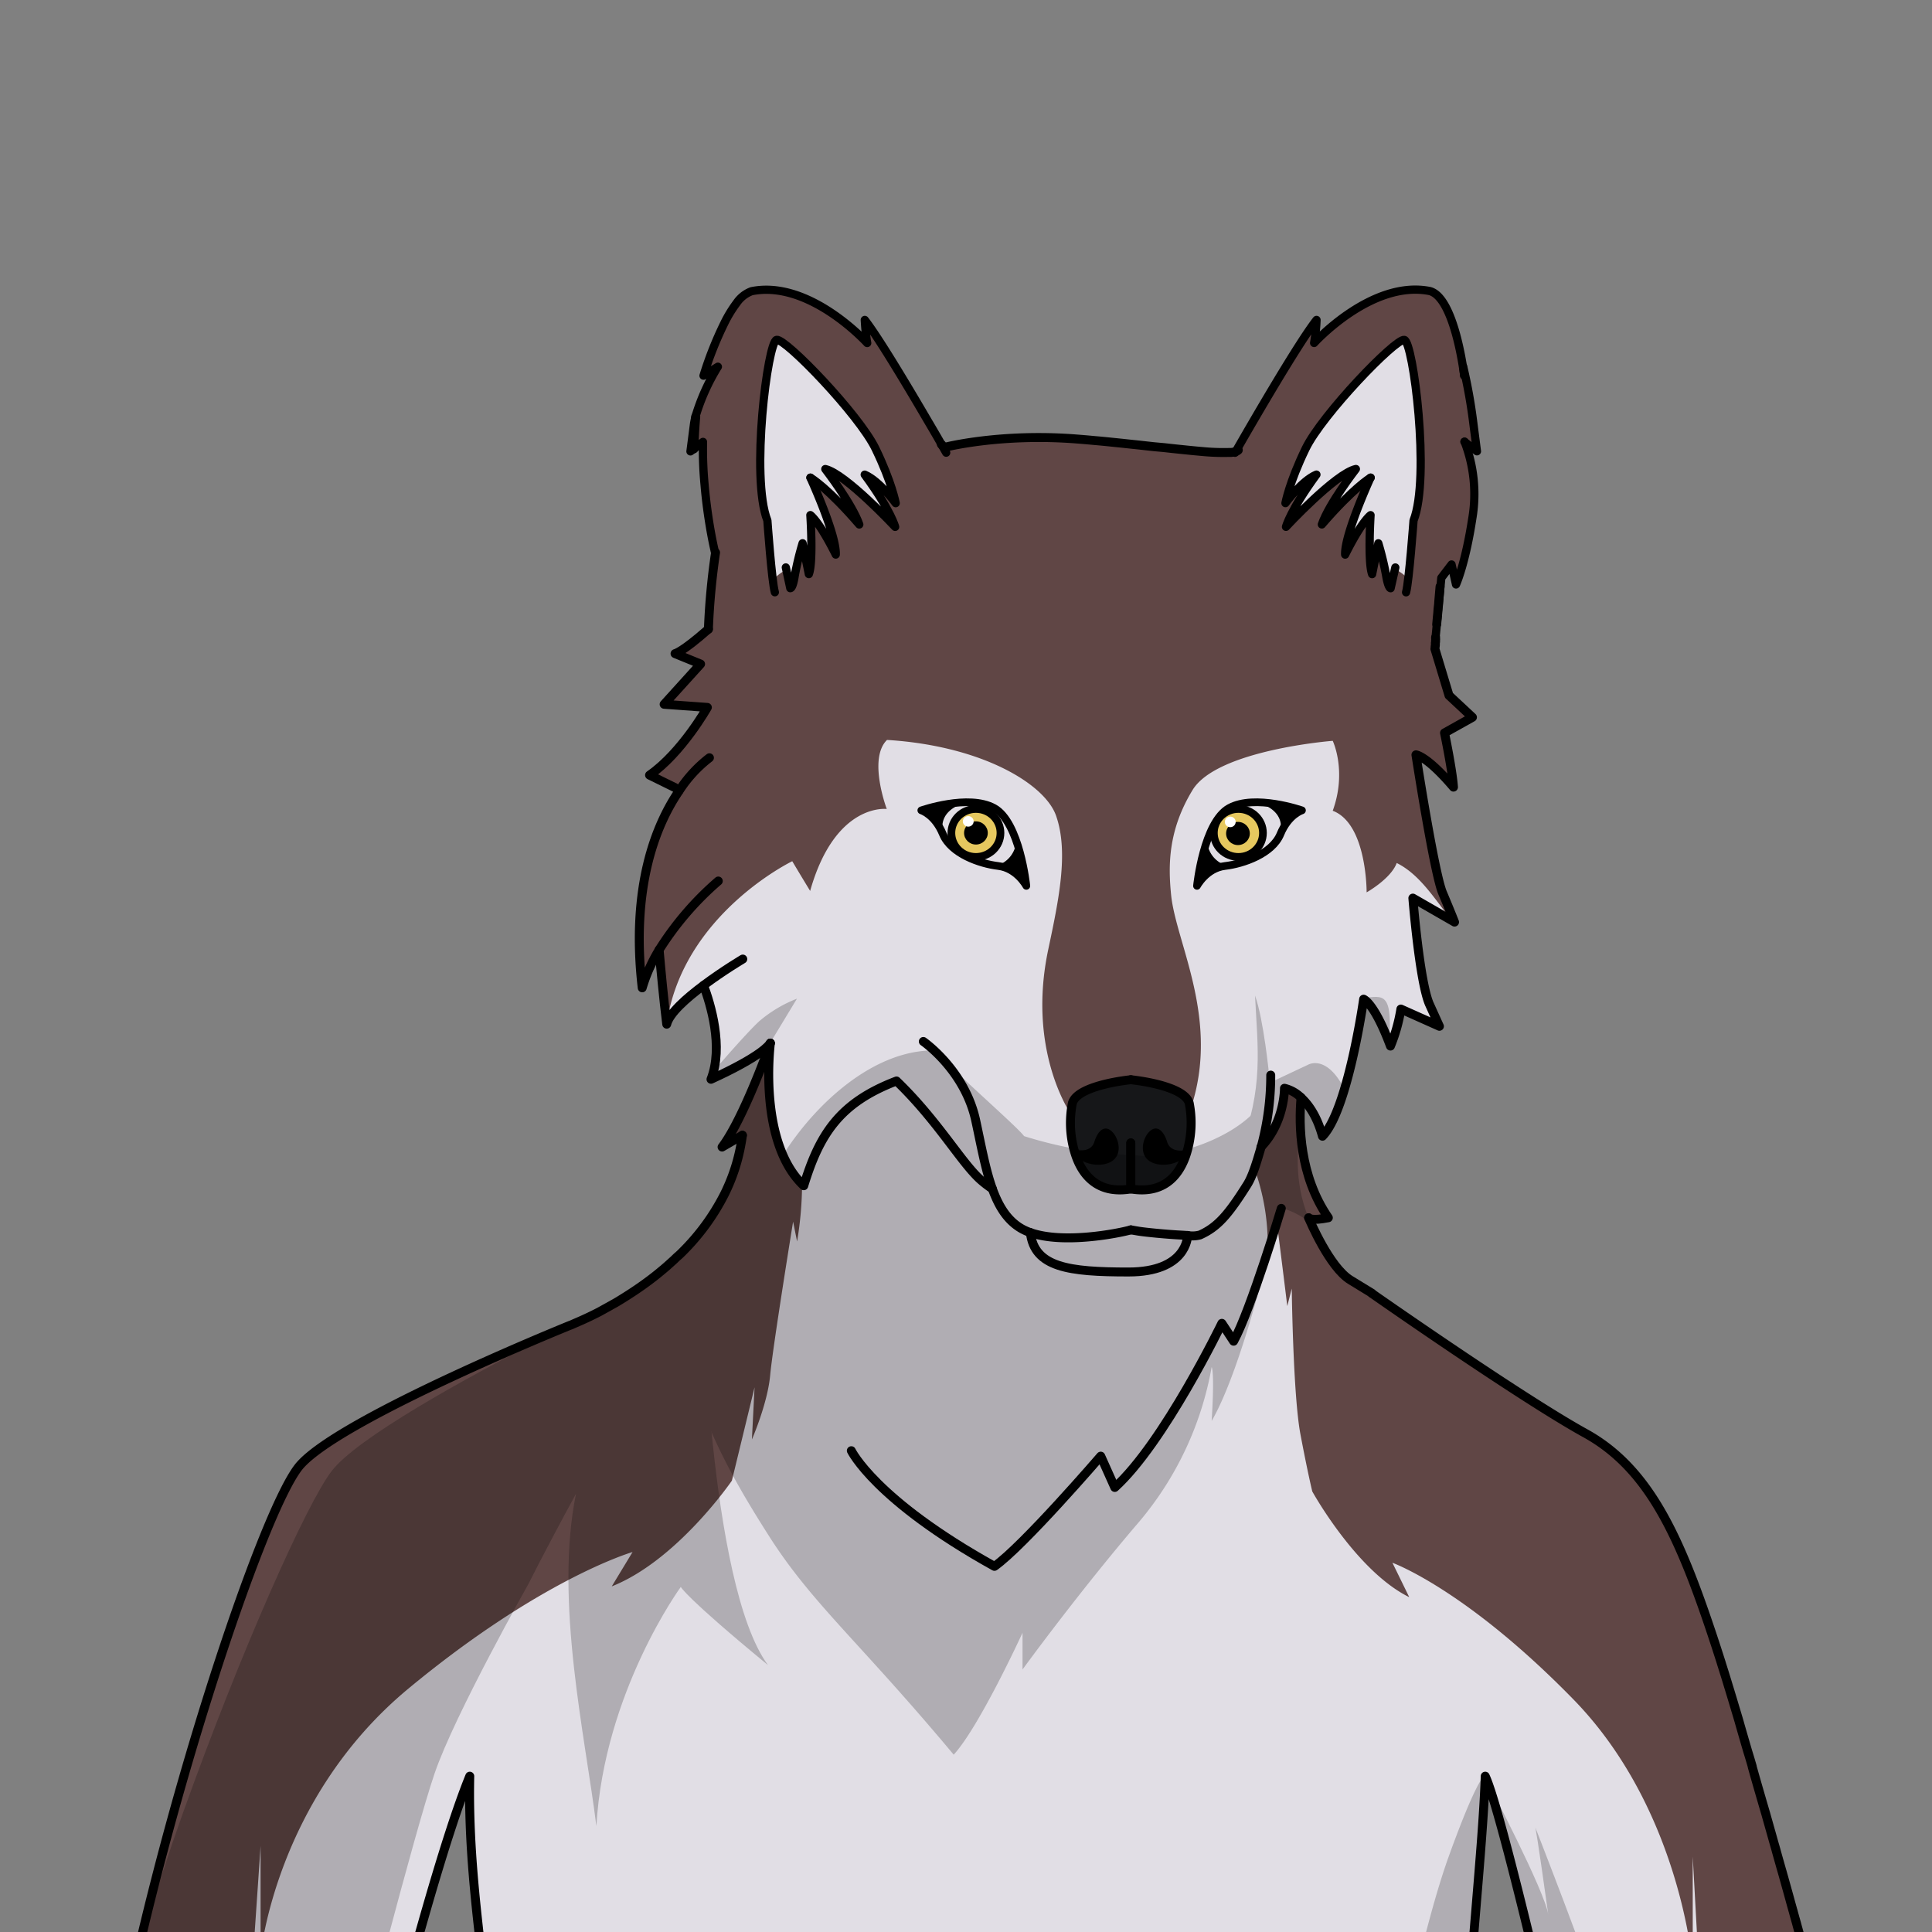 <svg xmlns="http://www.w3.org/2000/svg" viewBox="0 0 432 432">
  <rect x="0" y="0" width="432" height="432" fill="#808080" stroke="none"/>
  <defs>
    <style>.BUNTAI_WOLF_BODY_WOLF_BODY_41_cls-1{isolation:isolate;}.BUNTAI_WOLF_BODY_WOLF_BODY_41_cls-2{fill:#e1dee5;}.BUNTAI_WOLF_BODY_WOLF_BODY_41_cls-3{fill:#604645;}.BUNTAI_WOLF_BODY_WOLF_BODY_41_cls-4{fill:#161719;}.BUNTAI_WOLF_BODY_WOLF_BODY_41_cls-10,.BUNTAI_WOLF_BODY_WOLF_BODY_41_cls-5,.BUNTAI_WOLF_BODY_WOLF_BODY_41_cls-6,.BUNTAI_WOLF_BODY_WOLF_BODY_41_cls-9{fill:none;stroke:#000;stroke-linecap:round;}.BUNTAI_WOLF_BODY_WOLF_BODY_41_cls-10,.BUNTAI_WOLF_BODY_WOLF_BODY_41_cls-5,.BUNTAI_WOLF_BODY_WOLF_BODY_41_cls-6{stroke-linejoin:round;}.BUNTAI_WOLF_BODY_WOLF_BODY_41_cls-5{stroke-width:2px;}.BUNTAI_WOLF_BODY_WOLF_BODY_41_cls-6{stroke-width:1.72px;}.BUNTAI_WOLF_BODY_WOLF_BODY_41_cls-7{fill:#e6c85f;}.BUNTAI_WOLF_BODY_WOLF_BODY_41_cls-8{fill:#fff;}.BUNTAI_WOLF_BODY_WOLF_BODY_41_cls-9{stroke-miterlimit:10;stroke-width:1.72px;}.BUNTAI_WOLF_BODY_WOLF_BODY_41_cls-10{stroke-width:1.84px;}.BUNTAI_WOLF_BODY_WOLF_BODY_41_cls-11{opacity:0.22;mix-blend-mode:multiply;}</style>
  </defs>
  <g class="BUNTAI_WOLF_BODY_WOLF_BODY_41_cls-1">
    <g id="body">
      <path class="BUNTAI_WOLF_BODY_WOLF_BODY_41_cls-2" d="M409.78,460.58H348.51c-5.18-22.35-13.59-57.52-16.41-63.43-.51,15.73-3.63,43-4.41,63.43H109.92c-.91-18.36-5.4-39.85-4.88-63.43-5.62,13.74-13.75,43.75-18.84,63.43H25.84c9.71-52.89,33-123.56,41.33-133,9.4-10.63,60.24-31.21,60.24-31.21a76.61,76.61,0,0,0,25.19-16.43l.87-.9a49.4,49.4,0,0,0,8.5-12L162,267A40.71,40.71,0,0,0,165.65,256c.14-.72.26-1.45.35-2.19l-2.53,1.46-2,1.17c4.71-6.23,10.38-22.07,10.78-23.21,0,0,0,0,0,0s0,.07,0,.13,0,.18,0,.3c-.05.52-.14,1.42-.2,2.63a.28.28,0,0,1,0,.09c0,.67-.07,1.43-.09,2.26,0,.18,0,.36,0,.54,0,1.67,0,3.6.15,5.66,0,.38.06.78.1,1.17a49.66,49.66,0,0,0,.91,6c.11.48.22,1,.35,1.45s.24.89.37,1.33c.06.2.12.41.19.61.11.36.23.71.35,1.05s.33.87.5,1.29l0,.1,0,.06c.13.33.28.65.43,1,.07.16.15.32.23.48s.29.59.45.87.43.77.66,1.14.29.45.45.67l.27.41a1,1,0,0,0,.1.15,18.1,18.1,0,0,0,1.35,1.66c.14.16.29.32.44.47l0,0h0l.4.39c3.5-11.42,7.92-18.53,20.74-23.42,9.44,9.09,14.68,18.64,19.11,22.37a24,24,0,0,0,2.33,1.75c1.31,3.63,3,6.55,5.73,8.4a10.33,10.33,0,0,0,1.49.86,12,12,0,0,0,1.27.52c.88,7.78,8.65,8.82,21.94,8.82,12.94,0,13.21-7.77,13.22-8.17a6.39,6.39,0,0,0,2.77-.12c3.9-1.75,6.29-4.46,10.57-11.27a15.36,15.36,0,0,0,1.29-2.72c.27-.7.53-1.44.76-2.18.08-.24.16-.49.23-.73.31-1,.58-1.93.83-2.77a17.39,17.39,0,0,0,2.72-3.7c.1-.17.18-.34.27-.5.2-.39.38-.78.55-1.17s.28-.68.4-1,.23-.64.33-1,.12-.4.17-.6a4.77,4.77,0,0,0,.13-.47c.13-.48.23-.93.31-1.36,0-.14.06-.29.08-.42a18,18,0,0,0,.3-2.95,3.63,3.63,0,0,1,.52.14A7.83,7.83,0,0,1,289,244l.11.05h0c.24.14.5.3.77.48l.35.26c.24.18.48.38.73.6-.06.67-.11,1.39-.14,2.17v.05a45,45,0,0,0,2.35,17c.06.18.12.35.18.5l.2.5c.49,1.21,1,2.23,1.38,3.08a31.88,31.88,0,0,0,2.13,3.56H297c-3.62.75-4.25.18-4.35,0A60.24,60.24,0,0,0,297.2,281v0a28.35,28.35,0,0,0,1.88,2.57c.13.16.26.31.4.46s.48.53.74.78l0,0a5.08,5.08,0,0,0,.41.39l0,0a8.85,8.85,0,0,0,1.26.95l4.77,2.92s33.2,23.23,47.71,31.26,21.32,23.6,29,47c5.82,17.76,16.08,54.51,21.69,75.12h0c1.78,6.57,3.1,11.49,3.65,13.65C409.12,457.55,409.46,459,409.78,460.58Z" />
      <path class="BUNTAI_WOLF_BODY_WOLF_BODY_41_cls-2" d="M254.39,275.26c1.55.27,6.5.76,10.11.93l1.05.07c0,.4-.28,8.17-13.22,8.17-13.29,0-21.06-1-21.94-8.82,7.39,2.61,19.64.19,22.47-.61Z" />
      <path class="BUNTAI_WOLF_BODY_WOLF_BODY_41_cls-2" d="M329.61,100.43l-2.15-1.63c0,.08.22.5.47,1.21v0a32.65,32.65,0,0,1,1.65,11.27,36.75,36.75,0,0,1-.41,4.72c-.34,2.24-.71,4.19-1.07,5.89h0a46.67,46.67,0,0,1-2.56,8.8l-.56-2.6-.4-1.87-1.19,1.54-.23.29-.87,1.13-1,10.37-.2,2.15-.08.79,0,.23,0,.39c0,.23,0,.43-.05.62l0,.3c0,.18,0,.34-.05.47,0,.36-.05.55-.05.55l.55,1.8.21.68,2.43,7.93.44.41,4.8,4.48-.47.27L323,163.89s1.48,7.11,1.9,11.15c0,.35.06.67.08,1-4.26-5-6.72-6.55-7.78-7a2.33,2.33,0,0,0-.61-.2s1,6.39,2.21,13.41c1.27,7.27,2.79,15.21,3.74,17.46,1.86,4.43,2.68,6.53,2.68,6.53l-.43-.25-8.89-5.11s1.51,18.87,3.72,23.76l2.22,4.9-8.62-3.85a37,37,0,0,1-2.33,8.27c-.1-.27-.2-.54-.31-.8-3.44-8.92-5.64-9.68-5.64-9.68s0,.12,0,.34c-.44,3-3.83,24.87-9.15,30.3a18.12,18.12,0,0,0-4.48-8.34h0l-.33-.32c-.25-.22-.5-.42-.73-.6a7.72,7.72,0,0,0-.69-.47,3.77,3.77,0,0,0-.41-.25l0,0L289,244a7.42,7.42,0,0,0-1.19-.52,3.63,3.63,0,0,0-.52-.14s0,.34,0,.93c0,.17,0,.36-.05.57s0,.37-.07.57,0,.18,0,.28a21.71,21.71,0,0,1-1.5,5.35.14.14,0,0,1,0,.06l-.06.14c-.15.33-.3.66-.47,1a17.21,17.21,0,0,1-3,4.24l-.62,2.11c-.14.46-.29.92-.44,1.39l-.39,1.19q-.15.42-.3.81a1.34,1.34,0,0,1-.07.18l-.3.76c-.09.21-.18.43-.28.63s-.15.32-.23.47-.16.31-.24.45l-.24.41c-4.28,6.81-6.67,9.52-10.57,11.27a6.39,6.39,0,0,1-2.77.12l-1.05-.07c-3.61-.17-8.56-.66-10.11-.93l-1.53-.26c-2.83.8-15.08,3.22-22.47.61a12,12,0,0,1-1.27-.52,10.33,10.33,0,0,1-1.49-.86c-2.69-1.85-4.42-4.77-5.73-8.4a24,24,0,0,1-2.33-1.75c-4.43-3.73-9.67-13.28-19.11-22.37-12.82,4.89-17.24,12-20.74,23.42l-.4-.39-.08-.08c-.14-.14-.28-.29-.41-.44s-.44-.5-.65-.76a.23.23,0,0,1-.07-.07l-.63-.83-.1-.15a12.66,12.66,0,0,1-.72-1.08q-.34-.55-.66-1.14c-.34-.61-.64-1.24-.92-1.88l-.08-.17a.36.36,0,0,0,0-.09l0-.09a.19.19,0,0,0,0-.09.77.77,0,0,1-.07-.16l0-.07c-.16-.4-.32-.8-.47-1.22a38,38,0,0,1-1.26-4.44c-.17-.77-.32-1.55-.44-2.32,0-.23-.08-.46-.11-.69-.08-.5-.14-1-.2-1.5s-.11-1-.16-1.46v-.09c0-.14,0-.28,0-.43s-.05-.53-.07-.8l-.06-1.06c0-.8-.07-1.57-.08-2.31s0-1.47,0-2.14c0-.18,0-.36,0-.54,0-.57,0-1.11.06-1.61v-.17l0-.48v-.08h0c0-.32,0-.63.05-.9s0-.41.05-.59c.07-.88.13-1.43.15-1.57l0,0c-.19.34-1.42,2.12-8.26,5.65l-.87.45c-1.21.62-2.58,1.28-4.13,2,.07-.17.13-.35.19-.52.15-.43.28-.86.39-1.31,1.8-7-.82-15.4-2.24-19.2-3.85,2.86-7.64,6.22-8.24,8.68a.06.06,0,0,0,0,0v-.08c-.66-5.32-1.22-11.24-1.62-15.73h0c0-.26,0-.53-.07-.78a35.27,35.27,0,0,0-3.75,8.4l0,.06c-1.52-13.18-.22-23.38,2.15-31.09a1.42,1.42,0,0,1,.05-.16,48.64,48.64,0,0,1,5.33-11.73l.69-1.05-.88-.68h0l-.12-.06-.14-.07-.41-.2-4.68-2.3-.31-.15a41.63,41.63,0,0,0,8.93-9.12l.08-.12a62.06,62.06,0,0,0,3.92-5.9l-.53,0-9.14-.66.42-.47.15-.16.12-.12,6.31-7,1.15-1.26-.27-.11-5.44-2.22a3.52,3.52,0,0,0,.83-.37h0a42.09,42.09,0,0,0,6.63-5.1v-.17c0-2.2.3-6.45.88-11.6,0,0,0-.09,0-.13.19-1.67.41-3.43.66-5.25h0q-.07-.31-.15-.66c-.42-1.91-.87-4.19-1.28-6.86s-.72-5.35-.91-7.59v0a84.56,84.56,0,0,1-.36-9.63l-2.08,1.58c.06-2.5.2-4.91.4-7.21a46.09,46.09,0,0,1,5-11.14l-3.21,2a79.86,79.86,0,0,1,4.53-11.67,0,0,0,0,1,0,0,27.82,27.82,0,0,1,2.78-4.57l0,0A7,7,0,0,1,168,65.06c10.72-2.15,21.38,7.18,24.76,10.49l0,0c.7.68,1.08,1.1,1.08,1.1s-.11-.52-.23-1.57c-.11-.85-.22-2-.31-3.59,2.9,3.74,8.83,13.58,13.55,21.64h0c1.32,2.26,2.55,4.38,3.59,6.18h0l.66.68s0,0,0,0a83,83,0,0,1,14.46-2l1-.05a107.54,107.54,0,0,1,14.32.2l.56,0c1.09.08,2.18.18,3.26.28q1.89.17,3.75.36l2.45.25,1.21.13,2.37.25,1.16.13,2.27.25,2.18.24,2.1.23,1.33.14,1.27.13,1.28.13,1.13.11,1.47.13a48.64,48.64,0,0,0,6,.22l.48,0a5.7,5.7,0,0,0,1-.18c1.38-2.41,3.28-5.69,5.35-9.21a.47.47,0,0,1,.06-.09c4.56-7.75,10-16.67,12.69-20.18-.09,1.56-.21,2.77-.31,3.61-.12,1-.23,1.54-.23,1.54s.38-.42,1.08-1.1l.06,0c2.36-2.32,8.14-7.43,15-9.68h0a22.16,22.16,0,0,1,4.34-1,17.22,17.22,0,0,1,5.35.2c2.76.74,4.67,5.31,5.88,9.77h0a68.46,68.46,0,0,1,1.78,8.94L327.18,82a119.32,119.32,0,0,1,2.33,13.11c0,.29.07.56.11.82,0,.07,0,.14,0,.2l.62,4.78Z" />
      <path class="BUNTAI_WOLF_BODY_WOLF_BODY_41_cls-3" d="M329.59,111.32a24.56,24.56,0,0,1-.5,7.18c-.34,1.27-.67,2.41-1,3.43h0a48.56,48.56,0,0,1-2.32,6.36l-.8-.16-1.59-.33-.09,0-.14.31c-.1.23-.25.59-.46,1-.33,3.86-.64,6.74-.83,7.9l-.79,4.72.23,5.15,0,.62.18.06.37.12,2.5,8.22,4.41,4.69-.08.06-5.19,3.57,1.8,11.24-.42-.44c-1.32-1.35-5.44-5.43-7.7-6,.38,2.92.87,7.82,1.6,13.21,1.18,8.81,3,18.9,6,23.74-3.81-4.64-7.13-10.36-12.46-13-1.31,3.53-6.73,6.56-6.73,6.56s.1-15.35-7.58-18.24c3.23-8.91,0-15.64,0-15.64s-25.86,2-31.34,11-5.47,16.84-4.79,23.52c1.11,10.78,11,27.83,4.39,47.67l-.2-.1c-7.92-3.89-17-2.1-26.71,1.19h0c-.35-.51-9.68-14.43-4.95-36.67,2.33-11,4.55-21.56,1.81-29.65-2.28-7.17-16.52-15.85-37.87-17.16-4.31,4.19-.06,15.44-.06,15.44s-11.53-1.49-17.13,18.32c-2.56-4.2-4-6.64-4-6.64S152.58,204.42,149.07,229v-.08a137.63,137.63,0,0,0-1.62-15.73h0l0-.19-3.79,7.81,0,.06h0s-4.58-12.12,2.16-31.1a1.42,1.42,0,0,1,.05-.16,81.37,81.37,0,0,1,5.33-11.73l.07-.13-.27-1.61h0l-.12-.06-.14-.07-.41-.2-4.68-2.3a46.25,46.25,0,0,0,8.62-9.27l.08-.12a36.94,36.94,0,0,0,3.39-5.94l.17-.38c-7.48-.44-8.76-.71-8.89-.75l.15-.16.12-.12a70.06,70.06,0,0,0,6.31-7,10.51,10.51,0,0,0,.88-1.37,2.89,2.89,0,0,0,.15-.31c-4.42-1.46-4.74-2.18-4.76-2.28h0l6.62-5.11a1.09,1.09,0,0,1,0-.12v0c.07-1,.43-6.1.88-11.6,0,0,0-.09,0-.13.16-2,.33-4,.51-5.92-.91-5-1.71-9.76-2.19-14.45v0a87.11,87.11,0,0,1-.5-9.16l-1.94,1.11h0l-.11.06a19.13,19.13,0,0,1,0-4h0c0-.4.11-.84.17-1.32a15.73,15.73,0,0,1,.38-2,46.09,46.09,0,0,1,5-11.14l-3.21,2a79.86,79.86,0,0,1,4.53-11.67,0,0,0,0,1,0,0,27.82,27.82,0,0,1,2.78-4.57l0,0c2.07-2.32,4.5-2.67,9.43-2.39,7,.41,16.43,8.29,18.68,10.25l0,0,.47.42.38-.89.67-1.59s6.87,10.08,12.26,19.13c.1.17.2.34.31.51h0c1.33,2.2,2.73,4.32,4.09,6.27.31.38.42.55.42.55s4.29-1.5,14.23-1.94l1-.05c4-.15,9-.12,14.88.25l.35,0c20.1,1.27,28.5,3.57,33.68,2.74,1.8-2.51,3.72-5.36,5.51-8.36l.51-.85a.47.47,0,0,1,.06-.09c5.29-8.79,11.69-18.19,11.69-18.19l.69,1.62.37.86s.17-.16.48-.42l.06,0c1.83-1.61,8-6.79,14-9.1.35-.21.69-.41,1-.58h0a7.08,7.08,0,0,1,4.07-1.06,1.43,1.43,0,0,1,.27.09,3.36,3.36,0,0,1,.64.38c6.64-.2,6.85,1.48,10.59,9.59h0c2.15,6.75,2.27,9.13,2.27,9.13l.5,1.51s.72,5.73,1.16,9.4c.05.38.08.73.11,1.07,0,.07,0,.14,0,.2a18.82,18.82,0,0,1,0,4.29h0l-1.7-.5a.73.73,0,0,1,0,.08v0A71.62,71.62,0,0,1,329.59,111.32Z" />
      <path class="BUNTAI_WOLF_BODY_WOLF_BODY_41_cls-4" d="M265.54,257.08c-.14.53-.3,1.06-.49,1.59-1.67,4.58-5.23,8.36-12.2,7.18-7,1.18-10.53-2.6-12.2-7.18-.19-.53-.35-1.06-.5-1.59a22.92,22.92,0,0,1-.36-10.43c1.18-4.08,13.06-5.22,13.06-5.22s11.88,1.14,13.06,5.22A23,23,0,0,1,265.54,257.08Z" />
      <path class="BUNTAI_WOLF_BODY_WOLF_BODY_41_cls-5" d="M252.85,241.43s-11.88,1.14-13.06,5.22a22.92,22.92,0,0,0,.36,10.43c.15.53.31,1.06.5,1.59,1.67,4.58,5.23,8.36,12.2,7.18V255.56" />
      <path d="M246.84,260.33a7.66,7.66,0,0,1-6.19-1.66c-.19-.53-.35-1.06-.5-1.59.18,0,3.7.94,4.55-1.76s2.44-3.91,4.1-2.14S251.32,259.47,246.84,260.33Z" />
      <path class="BUNTAI_WOLF_BODY_WOLF_BODY_41_cls-5" d="M252.85,255.56v10.29c7,1.18,10.53-2.6,12.2-7.18.19-.53.35-1.06.49-1.59a23,23,0,0,0,.37-10.43c-1.18-4.08-13.06-5.22-13.06-5.22" />
      <path d="M265.54,257.08c-.14.53-.3,1.06-.49,1.59a7.66,7.66,0,0,1-6.19,1.66c-4.49-.86-3.63-5.39-2-7.15s3.25-.63,4.11,2.14S265.37,257.12,265.54,257.08Z" />
      <path class="BUNTAI_WOLF_BODY_WOLF_BODY_41_cls-6" d="M229.49,198.08s-1.47-14.24-7.2-17.41-16.28.53-16.28.53,3,.91,4.82,5.31,8.26,6.64,12.4,7.13S229.49,198.08,229.49,198.08Z" />
      <path class="BUNTAI_WOLF_BODY_WOLF_BODY_41_cls-7" d="M218.22,180.89a5.36,5.36,0,1,0,5.49,5.36A5.43,5.43,0,0,0,218.22,180.89Z" />
      <ellipse cx="218.22" cy="186.25" rx="2.65" ry="2.59" />
      <ellipse class="BUNTAI_WOLF_BODY_WOLF_BODY_41_cls-8" cx="216.5" cy="183.66" rx="1.21" ry="1.18" />
      <ellipse class="BUNTAI_WOLF_BODY_WOLF_BODY_41_cls-9" cx="218.22" cy="186.25" rx="5.49" ry="5.36" />
      <path d="M214.51,180s-4.65,1.53-3.66,6.12c-3.26-3.95-3.66-5-3.66-5A14.53,14.53,0,0,1,214.51,180Z" />
      <path d="M227.24,188a6.11,6.11,0,0,1-4.16,5.49c2.25.74,5.48,2.27,5.48,2.27S228.05,190,227.24,188Z" />
      <path class="BUNTAI_WOLF_BODY_WOLF_BODY_41_cls-6" d="M267.65,198.08s1.47-14.24,7.2-17.41,16.27.53,16.27.53-3,.91-4.82,5.31-8.25,6.64-12.4,7.13S267.65,198.08,267.65,198.08Z" />
      <path class="BUNTAI_WOLF_BODY_WOLF_BODY_41_cls-7" d="M276.91,180.89a5.36,5.36,0,1,1-5.49,5.36A5.43,5.43,0,0,1,276.91,180.89Z" />
      <ellipse cx="276.81" cy="186.37" rx="2.65" ry="2.59" />
      <ellipse class="BUNTAI_WOLF_BODY_WOLF_BODY_41_cls-8" cx="275.09" cy="183.78" rx="1.21" ry="1.18" />
      <ellipse class="BUNTAI_WOLF_BODY_WOLF_BODY_41_cls-9" cx="276.91" cy="186.25" rx="5.49" ry="5.36" />
      <path d="M282.63,180s4.65,1.53,3.66,6.12c3.26-3.95,3.65-5,3.65-5A14.48,14.48,0,0,0,282.63,180Z" />
      <path d="M269.9,188a6.11,6.11,0,0,0,4.16,5.49,58.93,58.93,0,0,0-5.48,2.27S269.09,190,269.9,188Z" />
      <path class="BUNTAI_WOLF_BODY_WOLF_BODY_41_cls-2" d="M313.78,76c-1.85.23-12.09,11-17.8,18.31s-7.39,16.87-7.39,16.87l3.54-2.8L289,115.48s11.27-8.85,12.5-9.38c-2.2,4.37-4.4,8.59-4.4,8.59s9.32-8,9.79-7.83c-3.82,8.13-4.16,12.32-4.16,12.32l4.18-2.94.47,10.89,1.22-4,2.13,6,1.31-1.8a9.73,9.73,0,0,1,3,2.31,165.08,165.08,0,0,1,2.17-18.57C319.1,100.22,315.62,75.75,313.78,76Z" />
      <path class="BUNTAI_WOLF_BODY_WOLF_BODY_41_cls-2" d="M191.92,94.41c-5.72-7.32-16-18.08-17.8-18.31s-5.32,24.23-3.49,35.07a164.8,164.8,0,0,1,2.17,18.56,9.73,9.73,0,0,1,3-2.31l1.31,1.8,2.12-6,1.23,4,.46-10.89,4.18,2.94S184.79,115.1,181,107c.47-.11,9.79,7.84,9.79,7.84s-2.2-4.23-4.4-8.59c1.22.53,12.5,9.37,12.5,9.37l-3.09-7.1,3.53,2.8S197.63,101.73,191.92,94.41Z" />
      <path class="BUNTAI_WOLF_BODY_WOLF_BODY_41_cls-3" d="M177.48,262.56a1,1,0,0,1-.1-.15,34.3,34.3,0,0,1-2.52-4.6c-.3-.65-.61-1.37-.93-2.14a30.55,30.55,0,0,1-1.78-9.66,72.48,72.48,0,0,1,.38-10.83l-.52,1.11-9,19.11.49-.09,2.23-.38,0,1.11-.05,1.22s.52,2.07-3.58,9.69L162,267A77.62,77.62,0,0,1,153.41,279l-.81.94a76.61,76.61,0,0,1-25.19,16.43s-50.84,20.58-60.24,31.21c-8.36,9.46-31.62,80.13-41.33,133H55l3.27-47.84V437.2s3.26-34.95,33.08-59.65c29.36-24.31,49.46-30.33,50.09-30.51-.06.11-.57.95-4.65,7.68,14.68-5.83,26.86-23.64,26.86-23.64l5.07-20.87-.59,11.65s3.5-8,4.08-14.33,5.13-34.37,5.13-34.37l.89,4.43a79.94,79.94,0,0,0,1.12-12.85h0A9.69,9.69,0,0,1,177.48,262.56Z" />
      <path class="BUNTAI_WOLF_BODY_WOLF_BODY_41_cls-3" d="M409.78,460.58l-5.11-.08v.08H381l-2.5-45.43v24.47s-2.63-35-26.71-59.66-40.44-30.52-40.44-30.52l3.76,7.69c-11.85-5.83-21.68-23.64-21.68-23.64s-1-4.06-2.65-12.79-1.94-32.57-1.94-32.57l-1,3.91c-1-8.22-2.18-17.48-2.18-17.48s-.7,2.27-2.28,6.56c0-.34,0-.68.05-1a49.61,49.61,0,0,0-2.71-18.18s-.47.77-.48.23.39-2.2,2-6.87a2.29,2.29,0,0,0,.23-.21,14.76,14.76,0,0,0,3.15-4h0a19,19,0,0,0,2.24-7.61,1.5,1.5,0,0,1,1.3.57h0a10.07,10.07,0,0,1,1.64,2.44s0,.37.06,1v.11c.19,3.21.86,12.53,2.34,17v0a4.29,4.29,0,0,0,.16.43.14.14,0,0,0,0,.07l.06.17a2.44,2.44,0,0,0,.1.24l0,.09c.36.89.7,1.67,1,2.36l.36.72a20.31,20.31,0,0,0,2.12,3.56h-.1l-3.73.91a76,76,0,0,0,4,7.76v0l.1.17a15.41,15.41,0,0,0,1.76,2.42l0,0c.13.16.26.31.4.46s.48.53.74.78l0,0,.41.39,0,0,.4.34.43.32c.14.11.29.2.43.29l4.77,2.92s33.2,23.23,47.71,31.26,21.32,23.6,29,47c.42,1.29.87,2.68,1.34,4.16.09.3.18.59.28.9l.58,1.85.15.48.42,1.37c.14.47.29.94.43,1.41s.29,1,.44,1.45c.35,1.15.7,2.33,1.06,3.53.21.68.42,1.37.62,2.07.67,2.24,1.35,4.56,2,6.93.32,1.1.64,2.21,1,3.33a.32.32,0,0,1,0,.09c1,3.34,1.95,6.76,2.93,10.19.07.23.14.46.2.7q.88,3.12,1.76,6.23.27.9.51,1.8c.32,1.12.63,2.23.94,3.34.48,1.7.95,3.39,1.41,5,.16.56.31,1.11.46,1.65.3,1.1.6,2.18.9,3.25a1.42,1.42,0,0,1,.05.16c.21.76.42,1.5.62,2.24.07.26.15.51.21.77.75,2.68,1.45,5.24,2.11,7.65v0l.58,2.21c.15.57.3,1.13.45,1.67.07.23.13.46.19.68v.11Z" />
      <path class="BUNTAI_WOLF_BODY_WOLF_BODY_41_cls-5" d="M265.55,276.25h0c0,.4-.28,8.17-13.22,8.17-13.29,0-21.06-1-21.94-8.82" />
      <path class="BUNTAI_WOLF_BODY_WOLF_BODY_41_cls-5" d="M321,143.15c0,.23,0,.43-.05.62l0,.3c0,.18,0,.34-.05.47,0,.36-.05.55-.05.55L324,155.5l5.24,4.89L323,163.88s1.75,8.39,2,12.12c-5.94-7-8.39-7.22-8.39-7.22s4.08,26.44,5.95,30.87,2.68,6.53,2.68,6.53l-9.32-5.36s1.51,18.87,3.72,23.76l2.22,4.9-8.62-3.85a37,37,0,0,1-2.33,8.27c-3.62-9.67-6-10.48-6-10.48s-3.49,24.81-9.2,30.64c-1.23-4.5-3.14-7.13-4.82-8.66a8.05,8.05,0,0,0-3.68-2.06s.08,7.64-5.26,13.13" />
      <path class="BUNTAI_WOLF_BODY_WOLF_BODY_41_cls-5" d="M321,142.53v.06c0,.06,0,.12,0,.17" />
      <path class="BUNTAI_WOLF_BODY_WOLF_BODY_41_cls-5" d="M322,131.15c-.1,1.16-.19,2.28-.29,3.35,0,.47-.08.93-.13,1.38l-.06.67c0,.4-.07.8-.1,1.19-.06.65-.12,1.27-.17,1.85" />
      <path class="BUNTAI_WOLF_BODY_WOLF_BODY_41_cls-5" d="M276.88,100.65l-.11.09a1.51,1.51,0,0,1-.51.25,5.7,5.7,0,0,1-1,.18l-.48,0a48.64,48.64,0,0,1-6-.22l-1.47-.13-1.13-.11-1.28-.13-1.27-.13-1.33-.14-2.1-.23L258,99.88l-2.27-.25-1.16-.13-2.37-.25L251,99.12l-2.45-.25q-1.86-.2-3.75-.36c-1.27-.12-2.54-.23-3.82-.33-17.36-1.4-29.82,1.86-29.82,1.86s0,0,0,0l-.66-.68" />
      <path class="BUNTAI_WOLF_BODY_WOLF_BODY_41_cls-5" d="M151.82,176.8l-.88-.68-5.7-2.8c7.22-5,12.93-15.14,12.93-15.14l-9.67-.7,8.15-9-5.71-2.33s1.52-.24,7.46-5.48" />
      <path class="BUNTAI_WOLF_BODY_WOLF_BODY_41_cls-5" d="M155.57,93.15c-.2,2.3-.34,4.71-.4,7.21" />
      <path class="BUNTAI_WOLF_BODY_WOLF_BODY_41_cls-5" d="M160.61,197a68.27,68.27,0,0,0-13.23,15.4,35.75,35.75,0,0,0-3.78,8.48c-2.61-22.64,3.1-36.49,8.22-44a29.39,29.39,0,0,1,6.81-7.44" />
      <path class="BUNTAI_WOLF_BODY_WOLF_BODY_41_cls-5" d="M166.09,214.45s-4.43,2.62-8.77,5.88c-3.85,2.86-7.64,6.22-8.24,8.68-.7-5.67-1.29-12-1.7-16.64" />
      <path class="BUNTAI_WOLF_BODY_WOLF_BODY_41_cls-5" d="M172.26,233.23c-.11,1-2.68,22.33,7.46,31.9,3.5-11.42,7.92-18.53,20.74-23.42,9.44,9.09,14.68,18.64,19.11,22.37a24,24,0,0,0,2.33,1.75" />
      <path class="BUNTAI_WOLF_BODY_WOLF_BODY_41_cls-5" d="M157.32,220.33c1.55,4.14,4.51,13.74,1.66,21,11.3-5.17,13-7.67,13.26-8.09" />
      <path class="BUNTAI_WOLF_BODY_WOLF_BODY_41_cls-5" d="M252.86,275c-2.83.8-15.08,3.22-22.47.61a12,12,0,0,1-1.27-.52,10.33,10.33,0,0,1-1.49-.86c-2.69-1.85-4.42-4.77-5.73-8.4-1.55-4.31-2.5-9.62-3.73-15.3-2.45-11.27-11.71-17.65-11.71-17.65" />
      <path class="BUNTAI_WOLF_BODY_WOLF_BODY_41_cls-5" d="M166,253.85l-4.54,2.63c4.71-6.23,10.38-22.07,10.78-23.21,0,0,0,0,0,0a.08.08,0,0,0,0,0" />
      <path class="BUNTAI_WOLF_BODY_WOLF_BODY_41_cls-5" d="M292.63,272.33c.3.71,4.7,11.07,9.31,13.88l4.77,2.92" />
      <path class="BUNTAI_WOLF_BODY_WOLF_BODY_41_cls-5" d="M292.61,272.29l0,0c.1.15.74.73,4.41,0-6.5-9.42-6.64-20.75-6.1-26.89" />
      <path class="BUNTAI_WOLF_BODY_WOLF_BODY_41_cls-5" d="M286.5,270.2s-6.82,22.71-10.66,29.7l-2.63-4s-12.93,26.74-23.94,36.7l-3.14-7s-17.3,20.1-23.77,24.64c-26.74-14.85-32-25.86-32-25.86" />
      <path class="BUNTAI_WOLF_BODY_WOLF_BODY_41_cls-5" d="M284.14,240.4A60.77,60.77,0,0,1,282,256.47c-.77,2.59-1.79,6.3-3.11,8.4-4.28,6.81-6.67,9.52-10.57,11.27a6.39,6.39,0,0,1-2.77.12l-1.05-.07c-3.61-.17-8.56-.66-10.11-.93l-1.53-.26" />
      <path class="BUNTAI_WOLF_BODY_WOLF_BODY_41_cls-10" d="M327.38,84l0-.2c-.25-1.92-2.39-17.31-7.67-18.72-13-2.59-25.87,11.61-25.87,11.61a39,39,0,0,0,.54-5.15c-4,5.12-13.66,21.74-18.1,29.48l-.13.22" />
      <path class="BUNTAI_WOLF_BODY_WOLF_BODY_41_cls-10" d="M327.45,98.78h0l2.8,2.13-.75-5.8A119.32,119.32,0,0,0,327.18,82l.18,1.76" />
      <path class="BUNTAI_WOLF_BODY_WOLF_BODY_41_cls-10" d="M321,143.15l0-.39,0-.23.28-2.94,1-10.37,2.29-3,1,4.47s2.06-4.47,3.63-14.7a32.58,32.58,0,0,0-1.72-17.24" />
      <path class="BUNTAI_WOLF_BODY_WOLF_BODY_41_cls-10" d="M306.49,106.8h0c-.22.13-3.89,2.34-10.92,10.47,1.58-4.63,7.61-12.4,7.61-12.4-4.55,1-15.63,12.93-15.63,12.93s.94-3.66,6.81-11.68c-3.27,1.35-6.93,6.38-6.93,6.38s.82-4.57,4.52-12.2S312,75.69,314,76s5.85,30.83,2.07,40.39c0,0-1,13.6-1.67,16.05" />
      <path class="BUNTAI_WOLF_BODY_WOLF_BODY_41_cls-10" d="M312,126.89l-1.05,4.64c-.05,0-.54-.07-1-2.8a68.44,68.44,0,0,0-1.75-7.25l-1.39,6.9c-1-2.71-.35-13.19-.35-13.19s-1.93,1.31-5.68,8.82c-.18-4.39,5.49-16.78,5.67-17.2" />
      <path class="BUNTAI_WOLF_BODY_WOLF_BODY_41_cls-10" d="M211.57,101.22l-.81-1.41a0,0,0,0,0,0,0l-.25-.45h0c-1-1.8-2.27-3.92-3.59-6.18h0c-4.72-8.06-10.65-17.9-13.55-21.64.09,1.55.2,2.74.31,3.59.12,1.05.23,1.57.23,1.57s-.38-.42-1.08-1.1l0,0c-3.38-3.31-14-12.64-24.76-10.49a7,7,0,0,0-3.35,2.63l0,0a27.82,27.82,0,0,0-2.78,4.57,0,0,0,0,0,0,0A79.86,79.86,0,0,0,157.31,84l3.21-2a46.09,46.09,0,0,0-5,11.14,15.73,15.73,0,0,0-.38,2c-.06.48-.12.92-.17,1.32h0l-.58,4.47.72-.54h0l2.08-1.58a84.56,84.56,0,0,0,.36,9.63v0c.19,2.24.48,4.79.91,7.59s.86,5,1.28,6.86q.07.35.15.66" />
      <path class="BUNTAI_WOLF_BODY_WOLF_BODY_41_cls-10" d="M181.21,106.8h0c.18.42,5.85,12.81,5.67,17.2-3.75-7.51-5.68-8.82-5.68-8.82s.7,10.48-.34,13.19l-1.4-6.9a68.44,68.44,0,0,0-1.75,7.25c-.42,2.73-.91,2.8-1,2.8l-1-4.64" />
      <path class="BUNTAI_WOLF_BODY_WOLF_BODY_41_cls-10" d="M173.26,132.43c-.7-2.45-1.67-16.05-1.67-16.05-3.78-9.56.06-40.08,2.07-40.39s18.4,16.69,22.1,24.32,4.52,12.2,4.52,12.2-3.66-5-6.93-6.38c5.87,8,6.81,11.68,6.81,11.68s-11.08-11.89-15.62-12.93c0,0,6,7.77,7.6,12.4-7-8.13-10.7-10.34-10.92-10.47" />
      <path class="BUNTAI_WOLF_BODY_WOLF_BODY_41_cls-5" d="M158.4,140.7A159.09,159.09,0,0,1,160,123.55h0" />
      <path class="BUNTAI_WOLF_BODY_WOLF_BODY_41_cls-5" d="M166,253.85c-.09.74-.21,1.47-.35,2.19v0A41.28,41.28,0,0,1,162,267L162,267a50.09,50.09,0,0,1-9.37,12.88c-.35.35-.7.7-1.06,1s-.71.68-1.07,1l-.9.81-.56.5c-.67.58-1.35,1.14-2,1.67s-1.15.91-1.72,1.34c-2,1.51-4,2.84-5.86,4-.81.5-1.59,1-2.35,1.4l-.74.42L134,293.33c-1.51.78-2.83,1.4-3.88,1.87s-1.81.78-2.27,1l-.23.09-.25.09s-50.84,20.58-60.24,31.21c-8.36,9.46-31.62,80.13-41.33,133H86.2c5.09-19.68,13.22-49.69,18.84-63.43-.52,23.58,4,45.07,4.88,63.43H327.69c.78-20.47,3.9-47.7,4.41-63.43,2.82,5.91,11.23,41.08,16.41,63.43h61.27c-.32-1.54-.66-3-1-4.4-.55-2.15-1.86-7.07-3.65-13.63v0c-.07-.23-.13-.46-.19-.69-.15-.54-.3-1.1-.45-1.67l-2.7-9.82c-.06-.26-.14-.51-.21-.77-.21-.74-.42-1.48-.62-2.24a1.42,1.42,0,0,0-.05-.16c-.3-1.07-.6-2.15-.9-3.25-.15-.54-.3-1.09-.46-1.65-.46-1.66-.93-3.35-1.41-5-.31-1.11-.63-2.22-.94-3.34q-.24-.9-.51-1.8-.87-3.1-1.76-6.23c-.06-.24-.13-.47-.2-.7-1-3.43-2-6.85-2.93-10.19a.32.32,0,0,0,0-.09c-.33-1.12-.65-2.23-1-3.33-.69-2.37-1.37-4.69-2-6.93-.21-.7-.41-1.39-.62-2.07-.36-1.2-.71-2.38-1.06-3.53-.15-.49-.3-1-.44-1.45s-.29-.94-.43-1.41l-.42-1.37-.15-.48-.58-1.85c-.1-.3-.19-.61-.28-.9-.47-1.48-.92-2.87-1.34-4.16-7.69-23.41-14.51-39-29-47s-47.71-31.26-47.71-31.26" />
      <g class="BUNTAI_WOLF_BODY_WOLF_BODY_41_cls-11">
        <path d="M284.61,276.25s-6.69,29.42-13.68,41.48c.7-11.18,0-12.06,0-12.06a73.42,73.42,0,0,1-16.07,34.43c-13.64,15.9-26.22,33.2-26.22,33.2v-8.21s-9.63,21-15.39,27.26c-21.38-25.58-31.7-33.78-41.37-49s-20.09-33.19-22.13-61.16c8.79-4,15.11-22.45,16.33-27.36l-3.23.83s7-14.31,9-20.78c.64,14.2,1,17.77,3.19,23.44,7.35-11.64,20.33-23.52,33.81-23.44,7.27,7.26,18.68,17.17,20.14,19.16a94.28,94.28,0,0,0,25.31,4.32c8.32,1,27.75-5.29,29.78-16.31,1.42-.7,8.32-3.93,8.32-3.93s4.14-2.6,8.23,5.43c-2.81,8.64-4.91,9.95-4.91,9.95s-2.59-7.43-4.48-7.78c-.41,7.6-3,17,1.81,27.64-4.41-3.09-6.59-3.17-6.59-3.17Z" />
        <path d="M158.39,240.89s8-9.43,11.42-12.58a29.32,29.32,0,0,1,8.39-5l-6.32,10.44a68.13,68.13,0,0,1-8.77,5.64C159.5,241.12,158.39,240.89,158.39,240.89Z" />
        <path d="M310.6,233.12s-3.14-8.1-6.64-10C308.59,223.19,311.56,220.43,310.6,233.12Z" />
        <path d="M283.78,240.4s-1.22-12.45-3.15-17.78c.57,11.71,2,20.72-3.46,34.47,5.3-7.22,7-12.23,7-12.23Z" />
        <path d="M75,460.58H25.84s2-18.6,15-55,27.73-69.4,33.34-76.68S103.58,308.38,122,299s28.25-16.43,28.25-16.43l6.75,4s1.36,67.58,14.72,85.75c-18.58-15.3-19.49-17.48-19.49-17.48s-17.13,23.42-18.88,53.48C130.9,388.38,123.91,358,128.8,334c-7.51,13.8-10.5,19.92-10.5,19.92s-16.59,29.36-21.13,42.64-17.54,64-17.54,64Z" />
        <path d="M332.66,398.52S345.5,423,346.2,428.14c-2.45-17.65-2.89-19.49-2.89-19.49S355.2,439,358.17,449s3.49,11.18,3.49,11.18l-13.15.38S335.29,405,332.66,398.52Z" />
        <path d="M331.61,399.3s-2.81,30.91-2.67,40.88a163.4,163.4,0,0,1-1.25,20.4H312.38s5.68-29.21,11.62-45.64,7.61-17.47,7.61-17.47Z" />
      </g>
    </g>
  </g>
</svg>